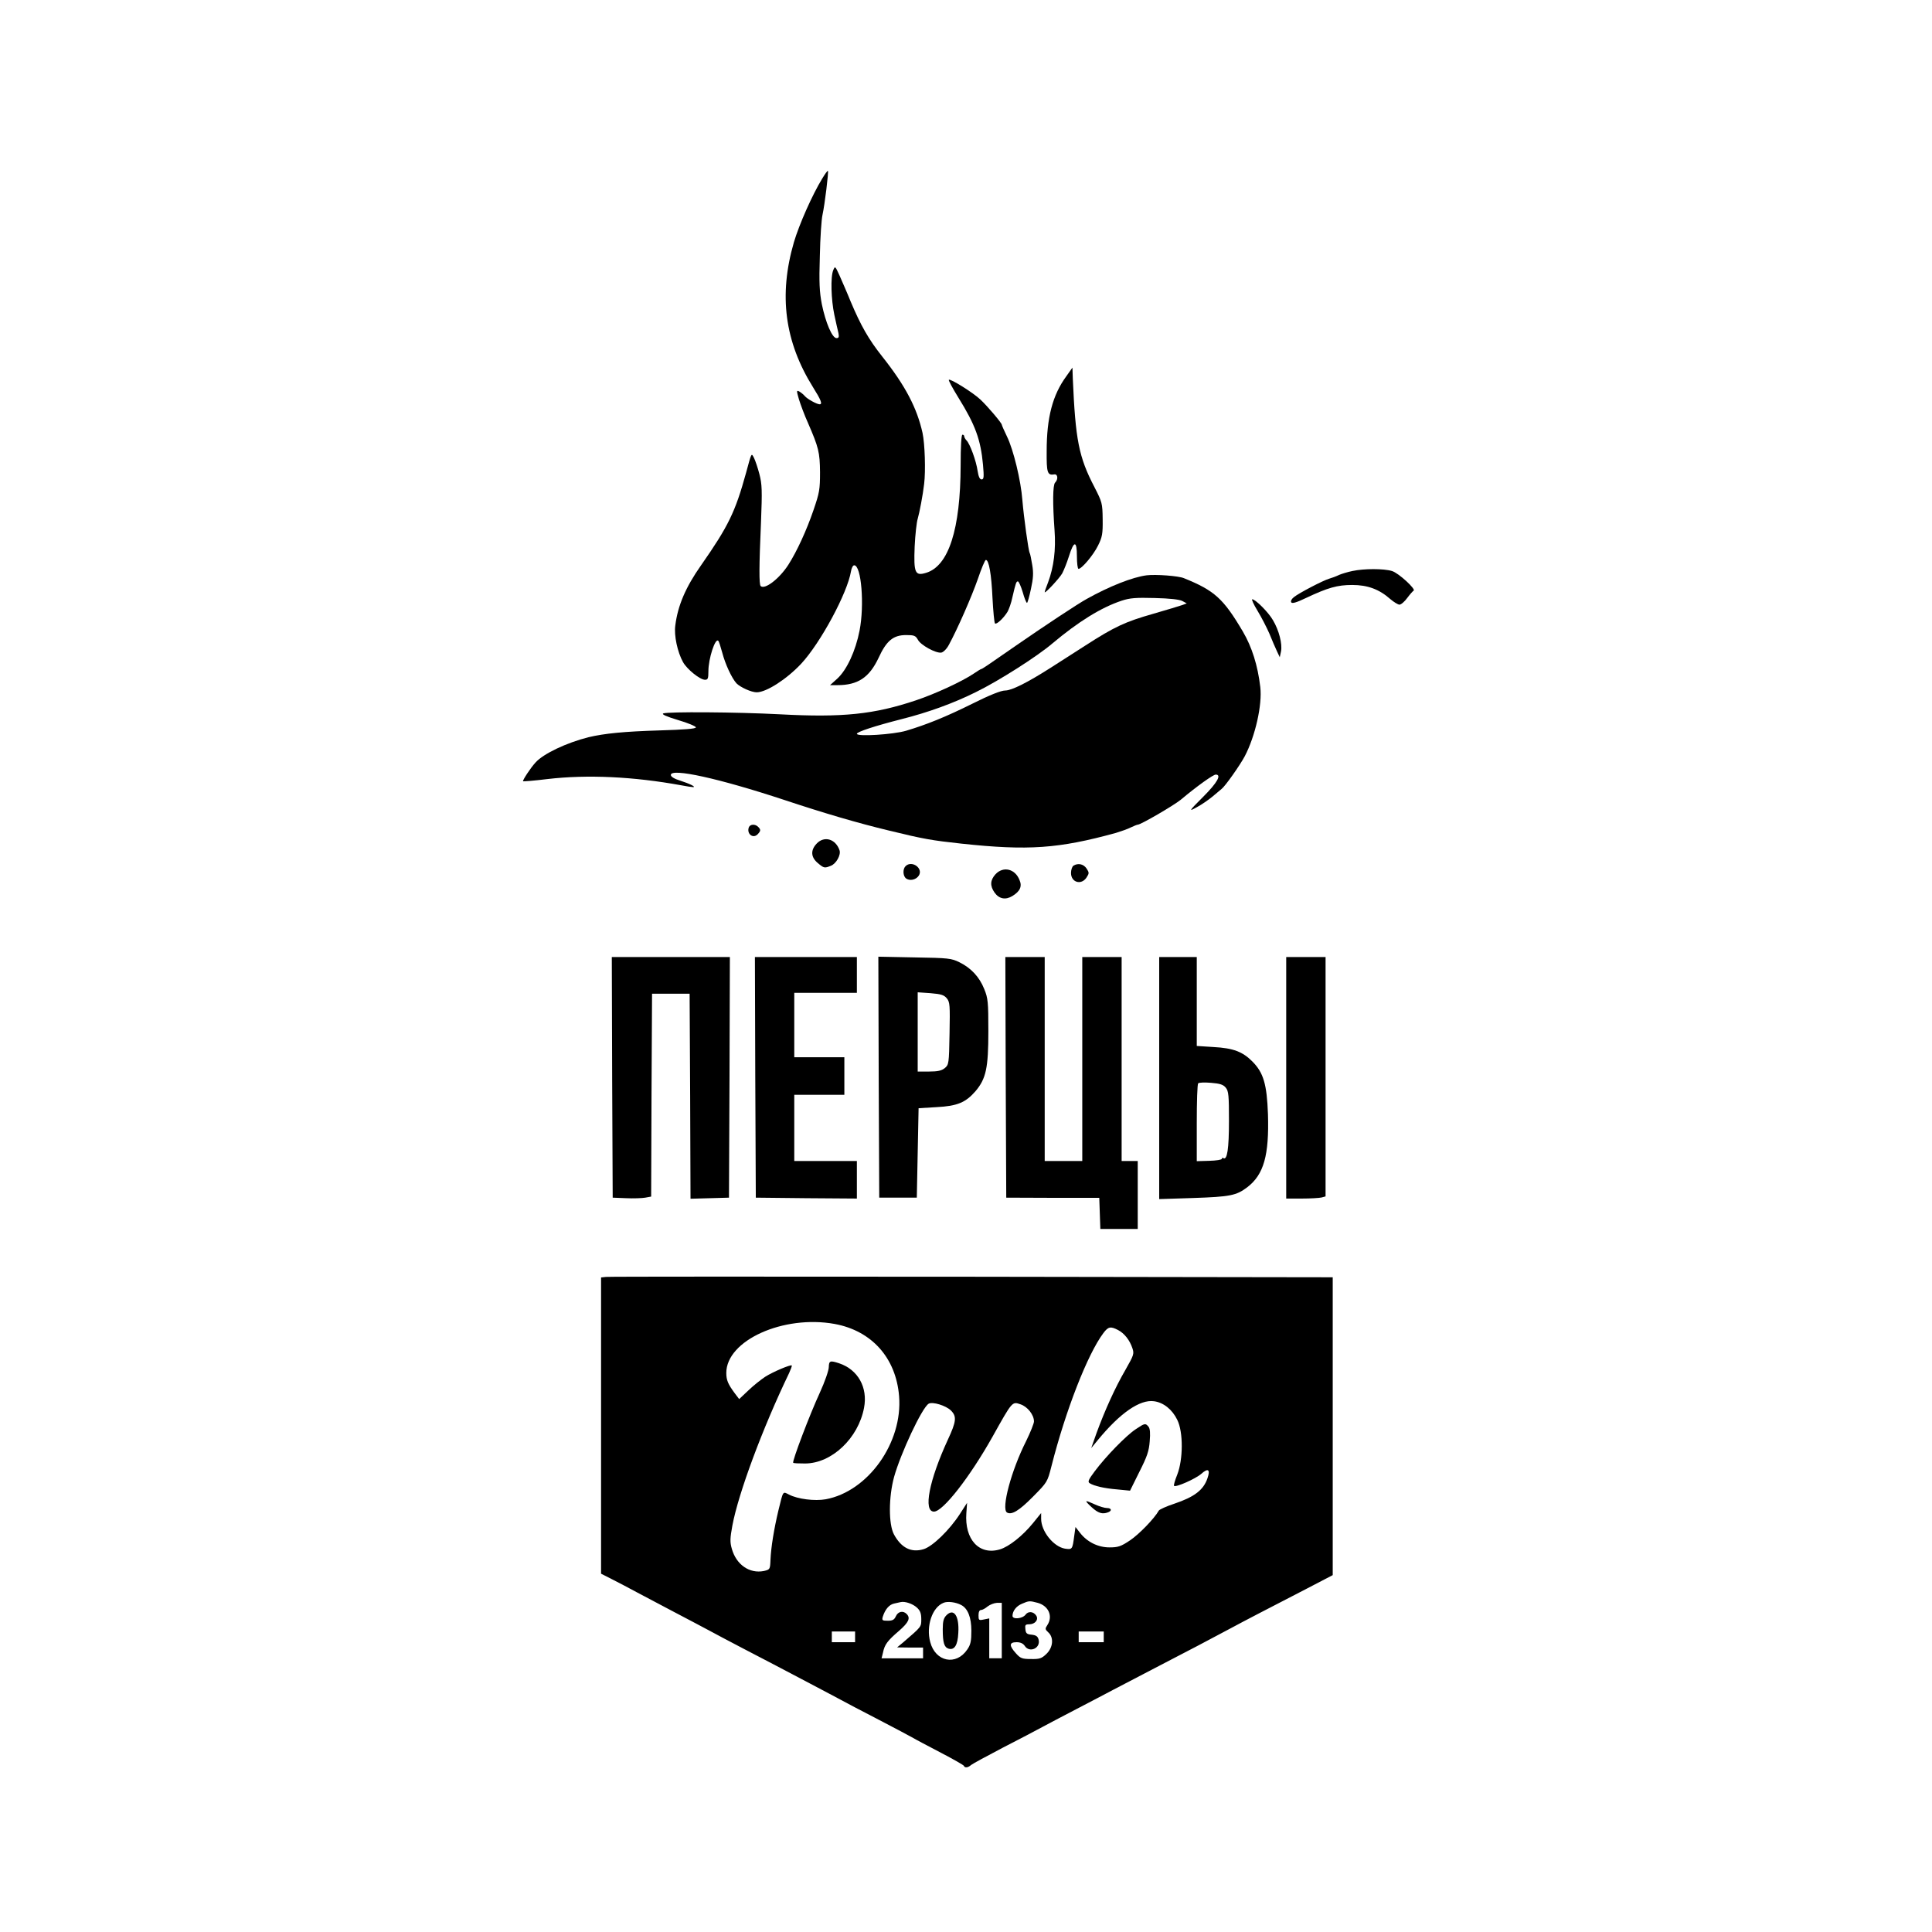 <?xml version="1.0" standalone="no"?>
<!DOCTYPE svg PUBLIC "-//W3C//DTD SVG 20010904//EN"
 "http://www.w3.org/TR/2001/REC-SVG-20010904/DTD/svg10.dtd">
<svg version="1.0" xmlns="http://www.w3.org/2000/svg"
 width="1080pt" height="1080pt" viewBox="0 0 1080 1080"
 preserveAspectRatio="xMidYMid meet">

<g transform="translate(0,1080) scale(0.1,-0.1)"
fill="#000000" stroke="none">
<path d="M4597 9803 c-57 -93 -130 -259 -159 -357 -86 -296 -52 -556 107 -811
44 -70 54 -95 37 -95 -16 0 -70 30 -83 46 -7 8 -20 19 -30 25 -17 9 -17 6 -3
-43 9 -29 31 -89 51 -133 59 -136 66 -163 67 -275 0 -96 -3 -114 -37 -213 -38
-111 -92 -229 -140 -304 -50 -78 -132 -141 -155 -119 -9 10 -9 109 2 356 7
179 6 213 -9 270 -9 35 -23 76 -30 90 -15 29 -13 33 -45 -85 -60 -217 -98
-296 -251 -515 -86 -122 -130 -225 -144 -336 -8 -56 12 -149 43 -205 22 -40
95 -99 123 -99 16 0 19 7 19 48 0 70 38 187 55 170 4 -3 13 -32 22 -65 17 -65
53 -143 80 -173 22 -22 83 -50 113 -50 54 0 167 73 248 159 109 117 259 396
279 517 3 19 11 34 18 34 40 0 58 -222 30 -365 -22 -113 -71 -220 -125 -269
l-40 -36 41 0 c114 0 178 42 230 152 44 96 82 128 154 128 45 0 53 -3 66 -26
15 -30 101 -77 131 -72 11 2 30 20 42 43 48 88 127 268 162 368 20 59 40 107
45 107 17 0 31 -79 37 -212 4 -75 10 -139 14 -143 8 -8 48 29 70 65 8 14 21
50 27 80 19 82 22 90 31 90 5 0 17 -27 27 -60 9 -33 20 -60 24 -60 3 0 13 35
22 78 13 59 15 90 7 135 -5 31 -11 61 -14 66 -7 11 -33 201 -41 296 -8 108
-50 282 -86 355 -16 33 -29 63 -29 66 0 9 -80 104 -120 141 -40 38 -168 118
-176 110 -3 -3 21 -47 53 -99 95 -153 125 -235 138 -376 6 -69 5 -82 -8 -82
-10 0 -17 15 -22 47 -8 57 -43 152 -62 171 -7 7 -13 18 -13 23 0 5 -4 9 -10 9
-6 0 -10 -64 -10 -172 -1 -357 -67 -562 -193 -600 -62 -19 -70 -1 -64 147 3
66 11 136 17 155 10 34 29 134 36 195 9 73 4 225 -9 285 -31 139 -95 263 -226
428 -76 96 -119 172 -176 307 -20 50 -49 115 -62 145 -24 53 -25 54 -35 30
-16 -37 -12 -165 6 -250 9 -41 19 -87 23 -102 4 -22 2 -28 -11 -28 -24 0 -61
87 -82 190 -13 68 -16 120 -11 270 2 102 9 205 15 230 12 54 35 240 30 245 -2
2 -16 -17 -31 -42z"/>
<path d="M5961 8697 c-77 -105 -110 -231 -110 -419 -1 -121 4 -136 42 -130 20
4 24 -27 5 -46 -13 -13 -14 -116 -3 -266 8 -109 -4 -205 -36 -291 -11 -27 -19
-52 -19 -55 0 -11 83 78 98 105 9 17 26 59 37 94 28 90 45 91 45 2 0 -39 4
-71 9 -71 18 0 83 77 109 130 24 48 27 66 26 147 -1 90 -3 96 -46 180 -88 169
-106 264 -121 608 l-2 60 -34 -48z"/>
<path d="M7560 7608 c-25 -5 -58 -15 -75 -22 -16 -8 -41 -17 -55 -21 -32 -9
-169 -80 -197 -103 -13 -10 -19 -22 -15 -29 5 -8 28 -2 82 24 123 58 176 73
259 73 86 0 151 -24 213 -79 20 -17 43 -31 51 -31 9 0 29 17 44 38 15 20 31
38 35 40 16 7 -85 100 -121 110 -45 14 -157 14 -221 0z"/>
<path d="M6410 7584 c-79 -10 -210 -62 -335 -132 -48 -26 -244 -156 -387 -255
-171 -119 -198 -137 -203 -137 -2 0 -21 -11 -41 -25 -63 -43 -216 -114 -324
-150 -233 -78 -408 -97 -760 -78 -248 13 -625 15 -652 5 -11 -5 16 -17 82 -37
55 -16 100 -35 100 -41 0 -8 -65 -13 -202 -17 -200 -6 -309 -17 -398 -38 -123
-31 -252 -92 -296 -141 -28 -30 -74 -101 -70 -105 2 -2 63 3 136 12 223 26
481 14 749 -35 30 -6 59 -10 65 -10 20 0 -18 19 -71 36 -33 10 -53 22 -53 32
0 40 269 -19 635 -140 223 -74 410 -129 585 -171 192 -47 239 -55 405 -73 373
-40 543 -28 863 60 29 9 67 22 84 31 17 8 34 15 38 15 17 0 199 106 240 139
93 78 182 141 196 141 34 0 9 -45 -70 -124 -82 -82 -82 -84 -37 -59 25 13 66
41 90 61 24 20 47 39 50 42 20 15 103 133 129 182 59 112 99 289 87 388 -14
120 -47 224 -97 309 -109 185 -159 230 -330 299 -31 13 -157 22 -208 16z m200
-144 l24 -13 -24 -9 c-14 -5 -87 -27 -163 -49 -158 -45 -216 -72 -382 -179
-66 -42 -152 -97 -192 -123 -130 -83 -218 -127 -254 -127 -23 0 -86 -25 -184
-74 -149 -74 -256 -117 -370 -151 -71 -21 -275 -34 -275 -17 0 11 101 44 250
82 147 37 291 89 415 151 127 62 344 200 429 273 143 120 271 200 386 238 45
15 79 18 185 15 83 -2 139 -8 155 -17z"/>
<path d="M7030 7385 c22 -36 51 -93 66 -127 14 -35 33 -79 42 -98 l16 -34 7
33 c8 41 -11 117 -45 174 -25 44 -98 117 -116 117 -5 0 8 -29 30 -65z"/>
<path d="M4186 6175 c-13 -36 23 -65 49 -39 18 19 19 26 3 42 -17 17 -45 15
-52 -3z"/>
<path d="M4565 6084 c-35 -37 -32 -76 6 -108 34 -29 38 -30 73 -16 30 11 58
61 49 87 -22 64 -86 82 -128 37z"/>
<path d="M5062 5958 c-16 -16 -15 -53 2 -68 21 -16 56 -9 72 15 27 41 -39 88
-74 53z"/>
<path d="M6001 5961 c-8 -5 -14 -24 -14 -41 0 -53 58 -70 87 -25 15 23 15 27
0 50 -17 25 -47 32 -73 16z"/>
<path d="M5565 5913 c-30 -33 -32 -65 -5 -103 25 -35 61 -42 99 -19 43 26 56
54 40 90 -25 63 -91 78 -134 32z"/>
<path d="M3422 4778 l3 -673 75 -3 c41 -2 90 0 107 3 l33 6 2 567 3 567 105 0
105 0 3 -573 2 -573 108 3 107 3 3 673 2 672 -330 0 -330 0 2 -672z"/>
<path d="M4222 4778 l3 -673 283 -3 282 -2 0 105 0 105 -175 0 -175 0 0 185 0
185 140 0 140 0 0 105 0 105 -140 0 -140 0 0 180 0 180 175 0 175 0 0 100 0
100 -285 0 -285 0 2 -672z"/>
<path d="M4912 4778 l3 -673 105 0 105 0 5 250 5 250 100 6 c117 6 163 26 218
89 59 70 72 129 72 335 0 163 -2 185 -23 236 -27 68 -74 118 -139 150 -45 22
-61 24 -251 27 l-202 4 2 -674z m381 441 c17 -21 18 -39 15 -197 -3 -169 -4
-174 -27 -193 -17 -14 -39 -19 -87 -19 l-64 0 0 221 0 222 72 -5 c60 -5 75
-10 91 -29z"/>
<path d="M5622 4778 l3 -673 260 -1 260 0 3 -87 3 -87 104 0 105 0 0 190 0
190 -45 0 -45 0 0 570 0 570 -110 0 -110 0 0 -570 0 -570 -105 0 -105 0 0 570
0 570 -110 0 -110 0 2 -672z"/>
<path d="M6480 4773 l0 -676 188 6 c210 7 243 14 304 60 93 71 123 179 116
408 -6 168 -25 232 -86 294 -55 56 -108 76 -218 82 l-94 6 0 248 0 249 -105 0
-105 0 0 -677z m372 -53 c16 -19 18 -44 18 -186 0 -156 -10 -221 -31 -208 -5
3 -9 1 -9 -4 0 -5 -31 -10 -70 -11 l-70 -2 0 214 c0 117 3 217 8 221 4 5 36 6
72 3 50 -4 68 -10 82 -27z"/>
<path d="M7190 4775 l0 -675 88 0 c48 0 97 3 110 6 l22 6 0 669 0 669 -110 0
-110 0 0 -675z"/>
<path d="M3388 3662 l-28 -3 0 -828 0 -828 63 -32 c34 -17 96 -50 137 -72 41
-22 136 -72 210 -111 74 -39 162 -85 195 -103 33 -18 116 -62 185 -98 69 -36
154 -80 190 -99 36 -19 121 -64 190 -100 69 -36 145 -77 170 -90 25 -14 115
-61 200 -105 85 -44 173 -91 195 -103 22 -13 96 -52 165 -88 69 -36 127 -69
128 -73 5 -13 23 -11 41 5 9 7 88 50 176 96 88 45 187 97 220 115 33 18 119
63 190 100 72 37 166 87 210 110 44 23 148 77 230 120 169 87 328 171 425 223
72 39 211 111 428 223 l142 74 0 832 0 833 -22 0 c-13 0 -921 1 -2018 3 -1097
1 -2007 1 -2022 -1z m1278 -263 c207 -38 343 -190 360 -404 21 -259 -173 -532
-410 -576 -62 -11 -157 1 -205 26 -36 18 -32 25 -60 -90 -24 -101 -41 -204
-44 -275 -2 -53 -3 -54 -37 -62 -80 -16 -154 35 -179 124 -11 38 -10 59 3 130
34 182 170 547 317 852 10 22 17 41 15 43 -6 6 -104 -35 -148 -63 -23 -15 -66
-49 -94 -76 l-52 -49 -25 33 c-37 50 -47 73 -47 113 0 182 319 326 606 274z
m1584 -34 c35 -18 65 -56 80 -101 11 -32 8 -39 -39 -122 -57 -98 -114 -224
-161 -352 l-30 -85 37 45 c124 151 235 228 314 217 53 -7 102 -46 130 -104 34
-68 33 -221 0 -306 -13 -32 -21 -60 -18 -63 9 -10 120 39 152 67 38 34 52 25
35 -24 -22 -66 -73 -105 -186 -143 -43 -14 -82 -32 -86 -38 -26 -46 -110 -132
-160 -166 -52 -35 -68 -40 -116 -40 -64 0 -125 30 -165 82 l-25 32 -7 -50
c-10 -76 -11 -77 -52 -71 -64 11 -133 97 -133 167 l0 32 -46 -57 c-58 -71
-134 -131 -184 -146 -116 -35 -199 55 -188 203 l4 57 -40 -62 c-58 -90 -153
-182 -203 -197 -69 -21 -125 7 -166 83 -30 57 -30 207 1 321 37 132 155 385
193 409 21 13 97 -10 125 -38 33 -33 30 -61 -17 -162 -106 -230 -139 -403 -78
-403 50 0 200 192 328 420 110 197 109 196 155 180 40 -13 76 -59 76 -96 0
-11 -20 -61 -44 -110 -83 -164 -140 -378 -107 -399 26 -15 67 9 145 88 81 82
81 82 104 172 79 311 202 626 290 743 27 36 40 39 82 17z m-1125 -1551 c19
-17 25 -33 25 -65 0 -44 2 -41 -100 -129 l-35 -29 73 -1 72 0 0 -30 0 -30
-116 0 -116 0 8 32 c9 45 25 66 89 121 55 48 66 72 43 95 -20 20 -48 14 -60
-13 -9 -20 -19 -25 -45 -25 -31 0 -34 2 -28 23 13 40 35 67 63 73 15 3 31 7
36 8 24 6 68 -9 91 -30z m248 14 c37 -19 57 -69 57 -144 0 -57 -4 -78 -23
-105 -62 -92 -178 -69 -207 42 -24 89 11 194 74 219 22 10 69 4 99 -12z m428
12 c61 -17 86 -75 54 -124 -14 -21 -13 -24 5 -41 32 -29 27 -85 -11 -121 -26
-25 -38 -29 -86 -28 -50 0 -59 4 -84 32 -39 43 -38 62 4 62 21 0 36 -7 45 -20
26 -42 90 -14 78 34 -5 19 -14 25 -39 28 -27 2 -33 8 -35 31 -3 23 0 27 21 27
33 0 54 26 40 48 -15 24 -45 27 -60 6 -17 -23 -73 -28 -73 -7 0 27 21 55 53
68 39 17 43 17 88 5z m-201 -155 l0 -155 -35 0 -35 0 0 111 0 112 -30 -6 c-28
-6 -30 -4 -30 23 0 19 5 30 14 30 8 0 24 9 37 20 13 10 36 19 52 20 l27 0 0
-155z m-820 -35 l0 -30 -65 0 -65 0 0 30 0 30 65 0 65 0 0 -30z m1390 0 l0
-30 -70 0 -70 0 0 30 0 30 70 0 70 0 0 -30z"/>
<path d="M4633 3158 c0 -18 -22 -82 -50 -143 -57 -123 -156 -385 -149 -392 2
-3 32 -4 66 -4 149 0 298 141 330 311 22 114 -34 214 -139 249 -51 17 -57 14
-58 -21z"/>
<path d="M6348 2810 c-53 -35 -165 -150 -228 -234 -35 -47 -41 -59 -29 -67 25
-16 82 -29 155 -35 l71 -7 52 105 c43 85 54 116 58 171 4 46 2 71 -7 82 -17
20 -20 20 -72 -15z"/>
<path d="M6102 2375 c37 -34 60 -41 92 -29 24 9 19 24 -6 24 -13 0 -43 9 -67
20 -59 27 -62 25 -19 -15z"/>
<path d="M5291 1771 c-16 -16 -21 -34 -21 -78 0 -76 8 -101 32 -109 33 -10 52
19 55 88 6 95 -25 140 -66 99z"/>
</g>
</svg>
